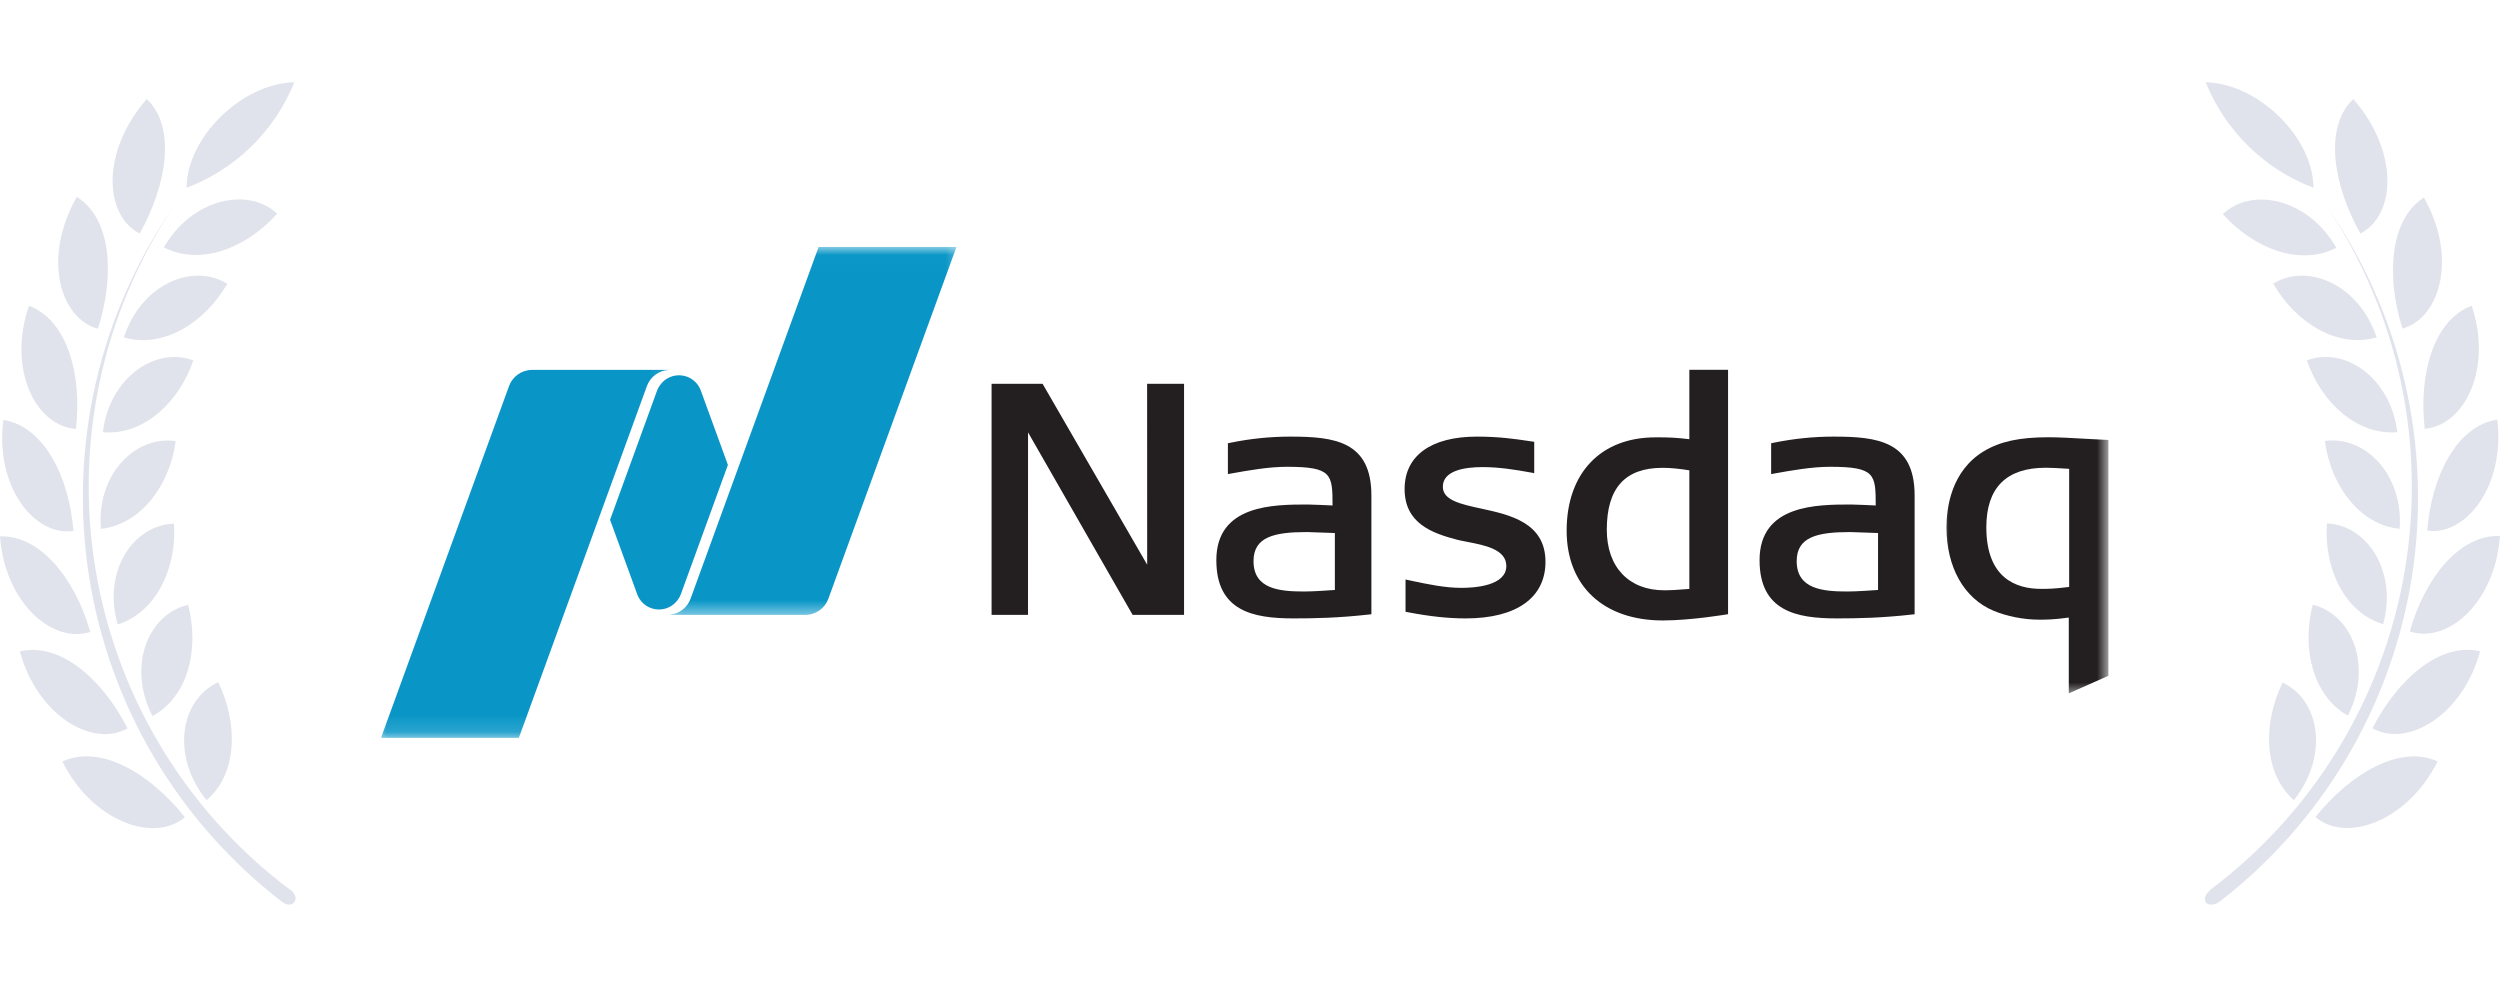 <svg width="152" height="60" viewBox="0 0 152 60" fill="none" xmlns="http://www.w3.org/2000/svg">
<path d="M17.896 5C17.306 6.464 16.42 7.791 15.292 8.895C14.165 10 12.82 10.859 11.345 11.418C11.355 8.373 14.676 5.082 17.896 5ZM11.242 49.683C9.014 46.903 6.03 45.258 3.792 46.3C5.631 49.969 9.372 51.277 11.242 49.683ZM7.757 44.287C6.193 41.221 3.608 39.033 1.206 39.606C2.279 43.51 5.621 45.482 7.757 44.287ZM5.488 38.42C4.568 35.17 2.422 32.513 0 32.615C0.296 36.621 3.158 39.166 5.488 38.42ZM4.466 32.288C4.201 28.936 2.647 25.911 0.204 25.532C-0.317 29.529 2.044 32.595 4.425 32.288H4.466ZM4.62 26.074C4.998 22.732 4.068 19.441 1.758 18.593C0.45 22.436 2.146 25.87 4.579 26.074H4.62ZM5.969 19.942C6.991 16.723 6.766 13.268 4.671 11.97C2.596 15.588 3.587 19.308 5.928 19.983L5.969 19.942ZM8.493 14.198C10.169 11.204 10.711 7.708 8.922 6.022C6.132 9.211 6.326 13.094 8.493 14.198ZM9.954 15.036C12.142 16.181 14.952 15.118 16.853 12.992C15.085 11.336 11.661 12.072 9.954 15.057V15.036ZM7.532 20.514C9.903 21.209 12.438 19.646 13.818 17.254C11.743 15.956 8.585 17.264 7.532 20.514ZM6.255 26.279C8.708 26.493 10.884 24.48 11.753 21.915C9.464 21.046 6.653 22.947 6.255 26.279ZM6.132 32.155C8.575 31.889 10.333 29.488 10.68 26.82C8.248 26.462 5.866 28.813 6.132 32.155ZM7.154 37.971C9.505 37.224 10.762 34.516 10.578 31.838C8.094 31.92 6.224 34.72 7.154 37.971ZM9.3 43.52C11.457 42.324 12.131 39.432 11.436 36.775C9.014 37.337 7.716 40.474 9.26 43.52H9.3ZM12.581 48.63C14.451 47.026 14.482 43.959 13.266 41.476C10.997 42.529 10.353 45.881 12.54 48.63H12.581ZM17.691 54.139C11.41 49.442 7.167 42.516 5.837 34.786C4.506 27.056 6.188 19.111 10.537 12.583C6.017 19.13 4.182 27.161 5.41 35.021C6.639 42.881 10.837 49.969 17.139 54.824C17.425 55.048 17.773 55.069 17.916 54.824C18.059 54.578 17.916 54.313 17.671 54.098L17.691 54.139Z" fill="#E0E3EB"/>
<g clip-path="url(#clip0_1_998)">
<path d="M101.103 37.724C97.494 37.724 95.252 35.633 95.252 32.264C95.252 28.767 97.321 26.591 100.653 26.591H100.933C101.351 26.591 101.926 26.605 102.712 26.703V22.482H105.066V37.343C105.066 37.343 102.83 37.724 101.103 37.724ZM101.082 28.444C98.802 28.444 97.693 29.675 97.693 32.205C97.693 34.477 99.031 35.889 101.18 35.889C101.593 35.889 102.067 35.862 102.712 35.806V28.596C102.067 28.492 101.548 28.444 101.082 28.444V28.444ZM68.863 37.383L62.505 26.288L62.503 37.383H60.288V23.337H63.39L69.748 34.333L69.745 23.337H71.99V37.383H68.863ZM89.115 37.599C88.045 37.599 86.929 37.479 85.6 37.223L85.456 37.196V35.234L85.666 35.279C86.838 35.529 87.85 35.742 88.862 35.742C89.68 35.742 91.584 35.614 91.584 34.411C91.584 33.402 90.268 33.148 89.212 32.946L89.145 32.932C88.947 32.895 88.761 32.858 88.604 32.818C87.054 32.416 85.4 31.811 85.4 29.733C85.4 27.707 87.003 26.546 89.8 26.546C91.142 26.546 92.117 26.689 92.9 26.806L93.281 26.862V28.767L93.078 28.73C92.192 28.567 91.153 28.399 90.154 28.399C89.043 28.399 87.725 28.607 87.725 29.595C87.725 30.415 88.804 30.65 90.053 30.922C91.8 31.3 93.965 31.774 93.965 34.158C93.965 36.344 92.199 37.599 89.115 37.599ZM111.673 37.599C109.237 37.599 106.981 37.169 106.981 34.059C106.981 30.674 110.47 30.674 112.556 30.674C112.763 30.674 113.743 30.719 114.044 30.732C114.041 28.834 114.017 28.381 111.264 28.381C110.172 28.381 108.96 28.596 107.889 28.788L107.685 28.825V26.95L107.822 26.921C109.063 26.669 110.26 26.546 111.48 26.546C114.148 26.546 116.409 26.815 116.409 30.126V37.346L116.247 37.364C114.399 37.572 112.931 37.599 111.674 37.599H111.673ZM112.497 32.349C110.486 32.349 109.239 32.645 109.239 34.118C109.239 35.822 110.829 35.963 112.321 35.963C112.877 35.963 113.879 35.892 114.185 35.87V32.408C113.754 32.389 112.633 32.349 112.497 32.349V32.349ZM78.648 37.599C76.209 37.599 73.953 37.169 73.953 34.059C73.953 30.674 77.442 30.674 79.527 30.674C79.735 30.674 80.718 30.719 81.019 30.732C81.016 28.834 80.99 28.381 78.236 28.381C77.143 28.381 75.931 28.596 74.861 28.788L74.656 28.825V26.95L74.797 26.921C76 26.672 77.224 26.547 78.452 26.546C81.12 26.546 83.381 26.815 83.381 30.126V37.346L83.218 37.364C81.371 37.572 79.903 37.599 78.648 37.599V37.599ZM79.468 32.349C77.458 32.349 76.214 32.645 76.214 34.118C76.214 35.822 77.801 35.963 79.293 35.963C79.852 35.963 80.854 35.892 81.16 35.87V32.408C80.726 32.389 79.605 32.349 79.469 32.349" fill="#231F20"/>
<mask id="mask0_1_998" style="mask-type:alpha" maskUnits="userSpaceOnUse" x="117" y="25" width="12" height="18">
<path d="M117.946 25.909H128.192V42.273H117.946V25.909Z" fill="white"/>
</mask>
<g mask="url(#mask0_1_998)">
<path d="M125.782 42.155V37.548C124.863 37.676 124.376 37.676 123.982 37.676C123.049 37.676 122.013 37.473 121.211 37.135C119.416 36.389 118.346 34.493 118.346 32.061C118.346 30.848 118.642 28.628 120.62 27.432C121.614 26.839 122.786 26.585 124.549 26.585C125.18 26.585 126.032 26.633 126.855 26.681L128.192 26.75V41.088L125.782 42.155V42.155ZM124.373 28.439C121.981 28.439 120.769 29.659 120.769 32.061C120.769 35.154 122.577 35.804 124.098 35.804C124.468 35.804 124.884 35.804 125.805 35.686V28.506C125.083 28.458 124.75 28.439 124.372 28.439H124.373Z" fill="#231F20"/>
</g>
<mask id="mask1_1_998" style="mask-type:alpha" maskUnits="userSpaceOnUse" x="40" y="15" width="19" height="23">
<path d="M40.219 15.011H58.628V37.5H40.219V15.011Z" fill="white"/>
</mask>
<g mask="url(#mask1_1_998)">
<path d="M49.773 15.011L41.987 36.4C41.891 36.663 41.723 36.894 41.501 37.066C41.28 37.238 41.015 37.344 40.736 37.373V37.383H48.965C49.61 37.383 50.161 36.973 50.366 36.4L58.154 15.011H49.773Z" fill="#0996C7"/>
</g>
<path d="M40.064 37.058C40.541 37.058 40.959 36.821 41.215 36.462C41.242 36.424 41.335 36.293 41.401 36.115L44.257 28.266L42.586 23.682C42.489 23.45 42.331 23.248 42.13 23.098C41.928 22.947 41.69 22.853 41.44 22.825C41.19 22.797 40.937 22.837 40.707 22.94C40.477 23.043 40.279 23.206 40.134 23.411C40.106 23.448 39.995 23.616 39.947 23.757L37.092 31.604L38.77 36.206C38.879 36.459 39.059 36.675 39.289 36.826C39.519 36.977 39.789 37.058 40.064 37.058" fill="#0996C7"/>
<mask id="mask2_1_998" style="mask-type:alpha" maskUnits="userSpaceOnUse" x="22" y="21" width="19" height="24">
<path d="M22.492 21.818H40.901V44.862H22.492V21.818Z" fill="white"/>
</mask>
<g mask="url(#mask2_1_998)">
<path d="M40.674 22.489H32.354C31.71 22.489 31.158 22.897 30.95 23.472L23.165 44.861H31.547L39.332 23.473C39.433 23.195 39.615 22.953 39.854 22.778C40.093 22.604 40.379 22.504 40.674 22.492V22.489Z" fill="#0996C7"/>
</g>
</g>
<path d="M136.711 8.895C135.583 7.79 134.697 6.464 134.108 5C137.326 5.082 140.647 8.372 140.658 11.417C139.182 10.858 137.838 9.999 136.711 8.895Z" fill="#E0E3EB"/>
<path d="M148.209 46.293C145.971 45.271 142.987 46.936 140.78 49.675C142.63 51.269 146.37 49.961 148.209 46.293Z" fill="#E0E3EB"/>
<path d="M150.794 39.6C148.393 39.027 145.808 41.234 144.244 44.28C146.38 45.475 149.721 43.503 150.794 39.6Z" fill="#E0E3EB"/>
<path d="M152 32.59C149.537 32.487 147.432 35.144 146.513 38.394C148.843 39.16 151.704 36.616 152 32.59Z" fill="#E0E3EB"/>
<path d="M147.575 32.263C147.841 28.911 149.394 25.886 151.837 25.508V25.529C152.317 29.524 149.956 32.59 147.575 32.263Z" fill="#E0E3EB"/>
<path d="M150.283 18.59C147.974 19.439 147.044 22.729 147.422 26.07C149.854 25.866 151.55 22.433 150.283 18.59Z" fill="#E0E3EB"/>
<path d="M147.371 12.01C145.327 13.308 145.041 16.761 146.073 19.98C148.413 19.306 149.405 15.586 147.371 12.01Z" fill="#E0E3EB"/>
<path d="M143.079 6.022C141.291 7.718 141.833 11.213 143.509 14.197C145.675 13.093 145.869 9.21 143.079 6.022Z" fill="#E0E3EB"/>
<path d="M135.15 13.021C137.051 15.137 139.861 16.199 142.047 15.065C140.341 12.071 136.918 11.335 135.15 13.021Z" fill="#E0E3EB"/>
<path d="M144.5 20.512C142.129 21.206 139.595 19.643 138.215 17.252L138.185 17.262C140.259 15.954 143.417 17.262 144.5 20.512Z" fill="#E0E3EB"/>
<path d="M145.757 26.275C143.325 26.489 141.128 24.476 140.259 21.912H140.249C142.538 21.043 145.348 22.944 145.757 26.275Z" fill="#E0E3EB"/>
<path d="M145.9 32.15C143.457 31.925 141.7 29.483 141.352 26.816H141.342C143.754 26.459 146.135 28.809 145.9 32.15Z" fill="#E0E3EB"/>
<path d="M141.475 31.823C141.475 31.823 141.475 31.824 141.475 31.824C143.912 31.923 145.776 34.72 144.898 37.954C142.497 37.219 141.291 34.511 141.475 31.824C141.472 31.824 141.468 31.823 141.465 31.823H141.475Z" fill="#E0E3EB"/>
<path d="M140.617 36.769C140.617 36.77 140.616 36.771 140.616 36.771C142.991 37.34 144.283 40.472 142.752 43.513C140.617 42.318 139.922 39.387 140.616 36.771C140.613 36.771 140.61 36.77 140.607 36.769H140.617Z" fill="#E0E3EB"/>
<path d="M138.788 41.5C138.787 41.502 138.786 41.503 138.786 41.504C141.007 42.53 141.646 45.877 139.472 48.653C137.603 47.019 137.572 43.956 138.786 41.504C138.783 41.503 138.78 41.501 138.777 41.5H138.788Z" fill="#E0E3EB"/>
<path d="M134.118 54.866C133.975 54.682 134.087 54.355 134.363 54.14L134.343 54.13C140.623 49.434 144.865 42.509 146.195 34.781C147.526 27.053 145.844 19.108 141.496 12.582C146.03 19.131 147.874 27.173 146.646 35.043C145.417 42.914 141.21 50.011 134.894 54.866C134.608 55.04 134.261 55.05 134.118 54.866Z" fill="#E0E3EB"/>
<defs>
<clipPath id="clip0_1_998">
<rect width="105.682" height="30" fill="white" transform="translate(23.173 15)"/>
</clipPath>
</defs>
</svg>
